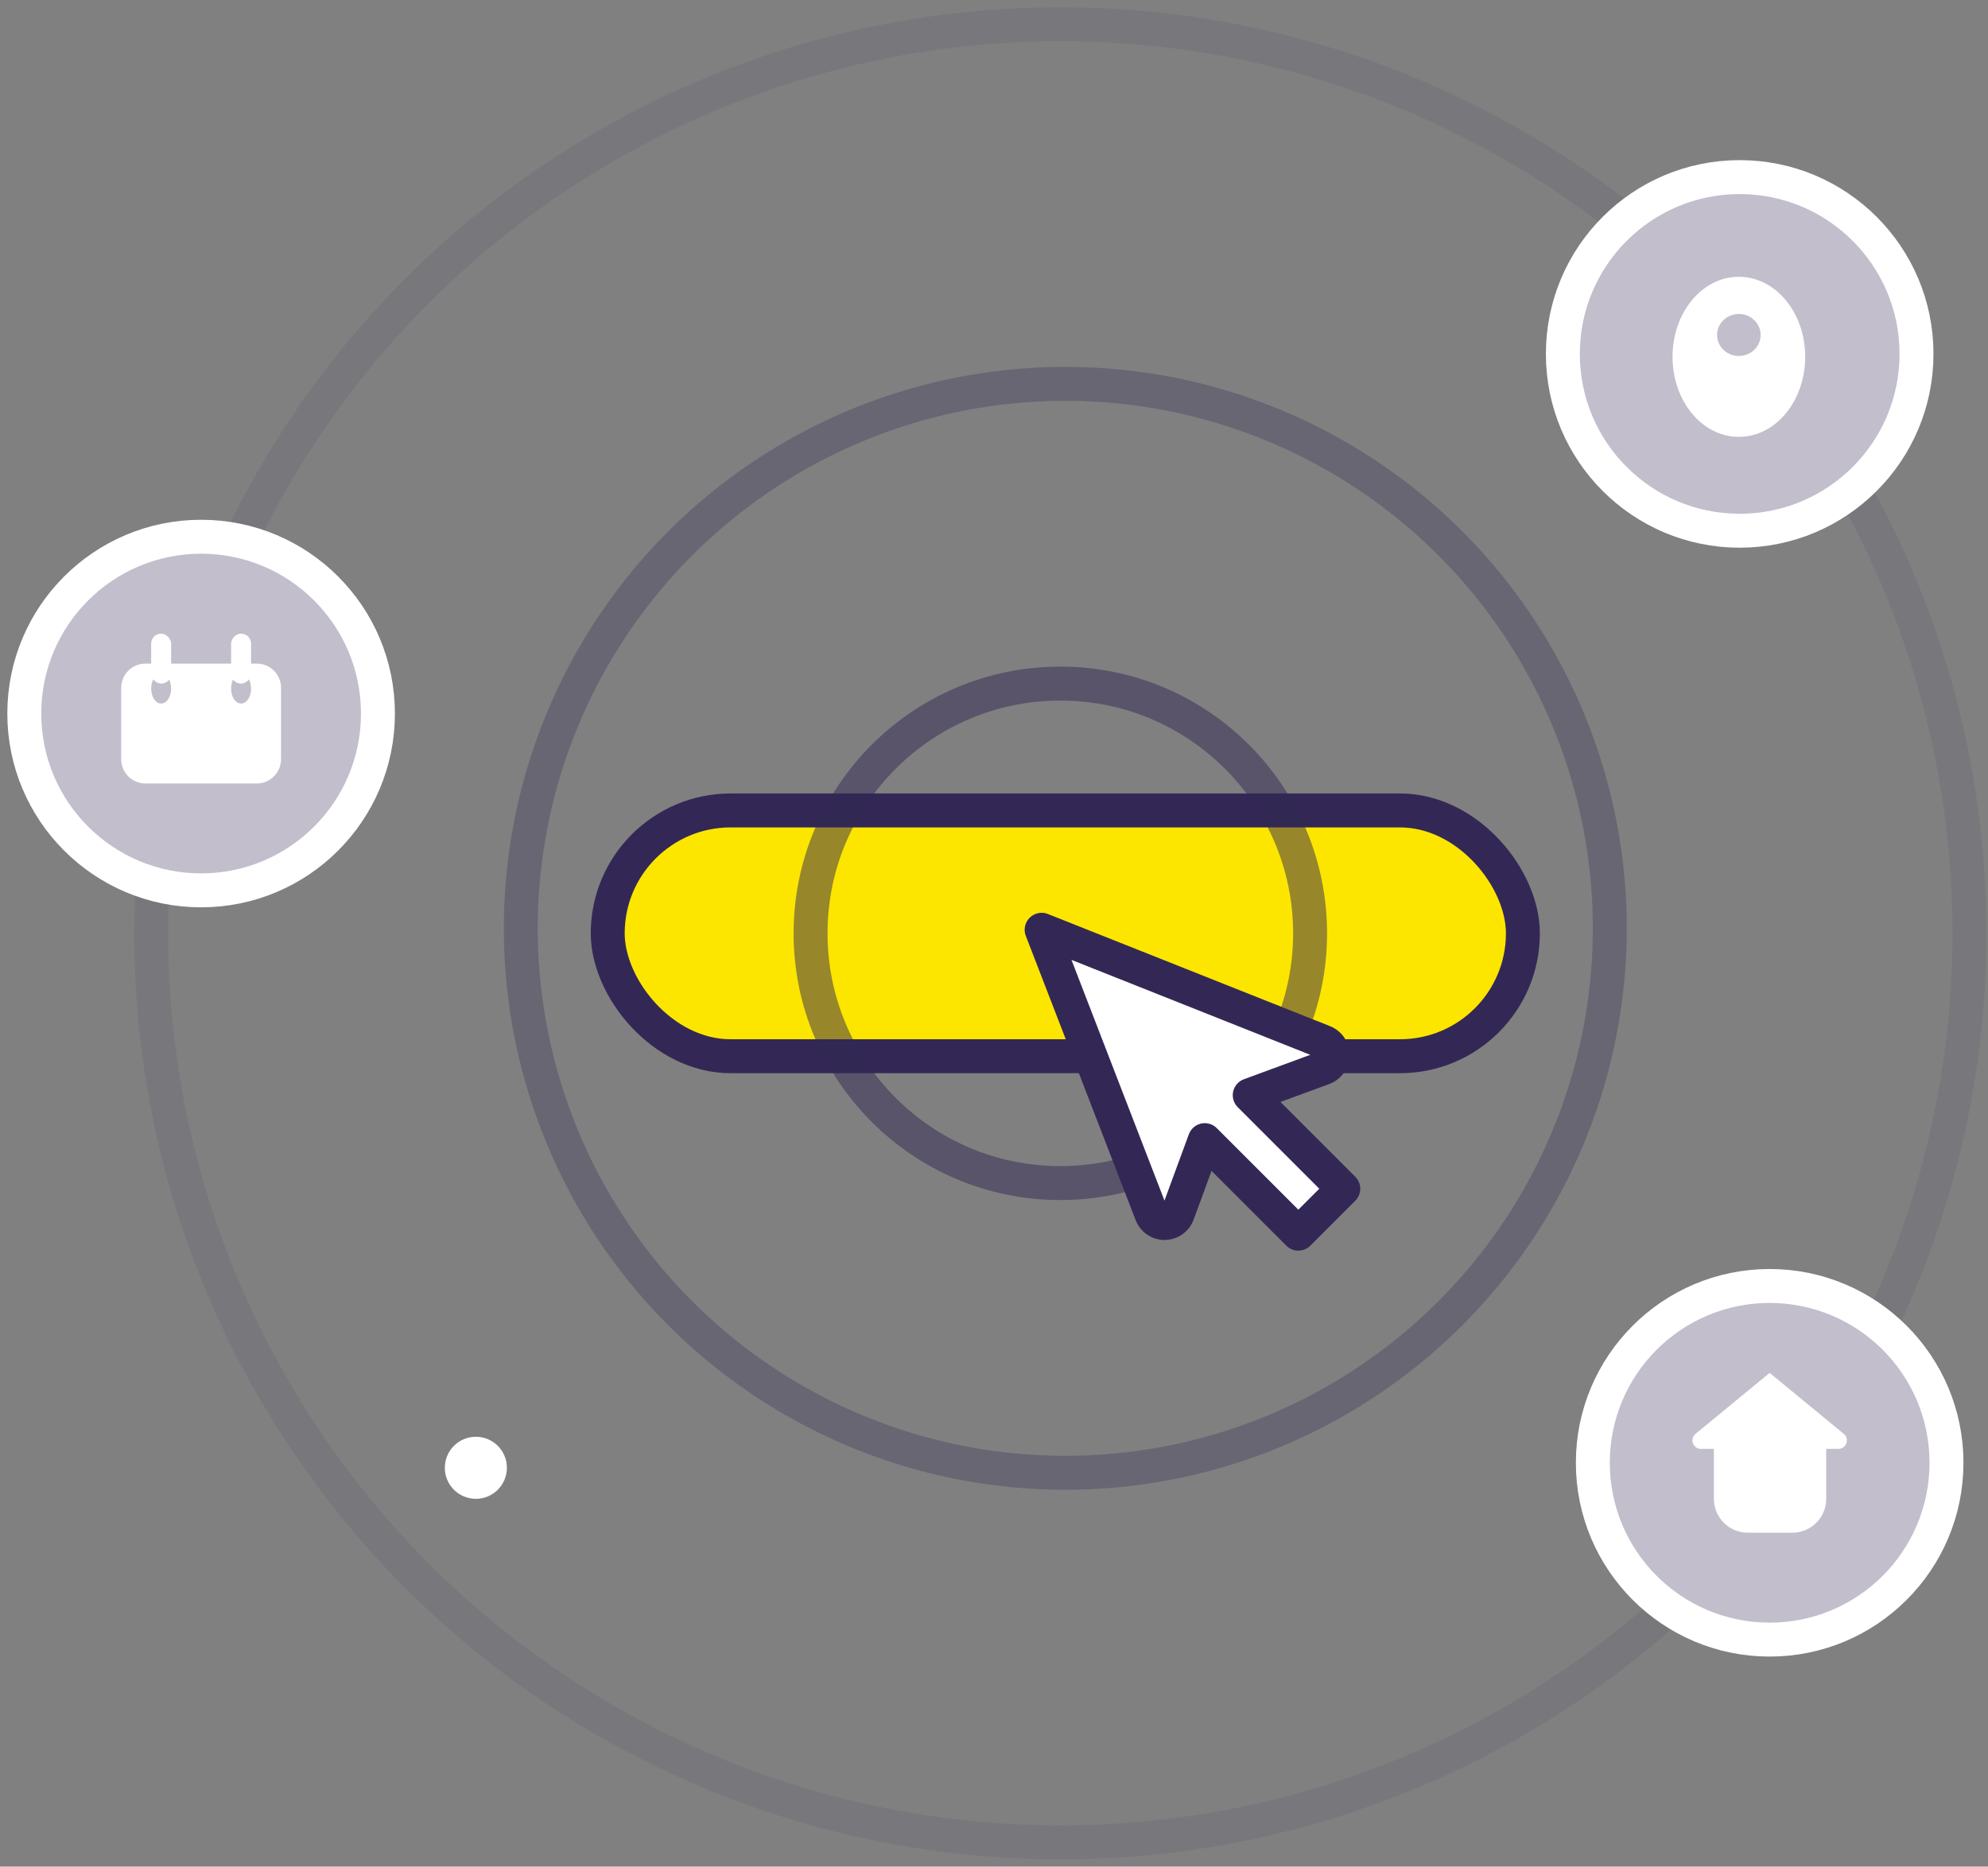 <svg width="164" height="154" viewBox="0 0 164 154" fill="none" xmlns="http://www.w3.org/2000/svg">
<rect x="0" y="0" width="164" height="154" fill="#808080" stroke="none"/>
<circle opacity="0.1" cx="87.471" cy="77" r="75" stroke="#332855" stroke-width="2.8"/>
<rect x="50.134" y="66.862" width="75.497" height="20.277" rx="10.139" fill="#FCE600" stroke="#332855" stroke-width="2.8"/>
<circle opacity="0.3" cx="87.882" cy="76.588" r="44.918" stroke="#332855" stroke-width="2.8"/>
<circle opacity="0.5" cx="87.472" cy="77" r="20.604" stroke="#332855" stroke-width="2.8"/>
<path fill-rule="evenodd" clip-rule="evenodd" d="M108.751 100.134L107.106 101.779L99.388 94.061L97.153 100.142C97.039 100.451 96.799 100.697 96.492 100.818C95.899 101.052 95.228 100.761 94.994 100.168L85.931 76.707M85.931 76.707L109.203 85.959C109.796 86.193 110.087 86.864 109.853 87.457C109.732 87.764 109.486 88.004 109.177 88.118L103.096 90.353L110.814 98.071L108.751 100.134" fill="white"/>
<path d="M109.741 101.124C110.287 100.577 110.287 99.691 109.741 99.144C109.194 98.597 108.308 98.597 107.761 99.144L109.741 101.124ZM107.106 101.779L106.116 102.769C106.663 103.316 107.549 103.316 108.096 102.769L107.106 101.779ZM99.388 94.061L100.378 93.071C100.04 92.733 99.554 92.591 99.087 92.694C98.621 92.796 98.239 93.13 98.074 93.578L99.388 94.061ZM97.153 100.142L98.467 100.625L98.467 100.625L97.153 100.142ZM96.492 100.818L95.979 99.516L96.492 100.818ZM94.994 100.168L93.688 100.672L93.692 100.681L94.994 100.168ZM86.448 75.406C85.729 75.12 84.915 75.471 84.63 76.189C84.344 76.908 84.695 77.722 85.413 78.007L86.448 75.406ZM109.203 85.959L108.685 87.26L108.689 87.261L109.203 85.959ZM109.853 87.457L108.551 86.944L109.853 87.457ZM109.177 88.118L109.66 89.431L109.177 88.118ZM103.096 90.353L102.613 89.039C102.165 89.204 101.832 89.586 101.729 90.052C101.626 90.519 101.769 91.005 102.106 91.343L103.096 90.353ZM110.814 98.071L111.804 99.061C112.067 98.798 112.214 98.442 112.214 98.071C112.214 97.7 112.067 97.343 111.804 97.081L110.814 98.071ZM107.761 99.144C107.214 99.691 107.214 100.577 107.761 101.124C108.308 101.671 109.194 101.671 109.741 101.124L107.761 99.144ZM107.761 99.144L106.116 100.789L108.096 102.769L109.741 101.124L107.761 99.144ZM108.096 100.789L100.378 93.071L98.398 95.051L106.116 102.769L108.096 100.789ZM98.074 93.578L95.839 99.659L98.467 100.625L100.702 94.544L98.074 93.578ZM95.839 99.659C95.863 99.594 95.914 99.541 95.979 99.516L97.006 102.12C97.684 101.853 98.215 101.309 98.467 100.625L95.839 99.659ZM95.979 99.516C96.104 99.466 96.247 99.528 96.296 99.654L93.692 100.681C94.21 101.994 95.694 102.638 97.006 102.12L95.979 99.516ZM96.3 99.663L87.237 76.202L84.625 77.211L93.688 100.672L96.3 99.663ZM85.413 78.007L108.685 87.26L109.72 84.658L86.448 75.406L85.413 78.007ZM108.689 87.261C108.563 87.212 108.501 87.069 108.551 86.944L111.156 87.971C111.673 86.658 111.029 85.174 109.716 84.657L108.689 87.261ZM108.551 86.944C108.577 86.879 108.629 86.828 108.694 86.803L109.66 89.431C110.344 89.18 110.888 88.649 111.156 87.971L108.551 86.944ZM108.694 86.803L102.613 89.039L103.579 91.667L109.66 89.431L108.694 86.803ZM102.106 91.343L109.824 99.061L111.804 97.081L104.086 89.363L102.106 91.343ZM109.824 97.081L107.761 99.144L109.741 101.124L111.804 99.061L109.824 97.081Z" fill="#332855"/>
<circle cx="145.988" cy="120.681" r="14.587" fill="#C2BECC" stroke="white" stroke-width="2.8"/>
<path fill-rule="evenodd" clip-rule="evenodd" d="M140.317 119.534C139.66 119.534 139.365 118.711 139.872 118.294L145.987 113.263L152.103 118.294C152.61 118.711 152.315 119.534 151.658 119.534H150.655V123.65C150.655 125.196 149.402 126.45 147.855 126.45H144.187C142.64 126.45 141.387 125.196 141.387 123.65V119.534H140.317Z" fill="white"/>
<circle cx="16.591" cy="58.868" r="14.587" fill="#C2BECC" stroke="white" stroke-width="2.8"/>
<path fill-rule="evenodd" clip-rule="evenodd" d="M9.998 56.748C9.998 55.643 10.893 54.748 11.998 54.748H21.185C22.289 54.748 23.185 55.643 23.185 56.748V62.638C23.185 63.742 22.289 64.638 21.185 64.638H11.998C10.893 64.638 9.998 63.742 9.998 62.638V56.748Z" fill="white"/>
<ellipse cx="13.295" cy="56.808" rx="0.824" ry="1.236" fill="#C2BECC"/>
<ellipse cx="19.887" cy="56.808" rx="0.824" ry="1.236" fill="#C2BECC"/>
<rect x="12.471" y="52.275" width="1.648" height="4.121" rx="0.824" fill="white"/>
<rect width="1.648" height="4.121" rx="0.824" transform="matrix(-1 0 0 1 20.713 52.275)" fill="white"/>
<circle cx="143.515" cy="29.198" r="14.587" fill="#C2BECC" stroke="white" stroke-width="2.8"/>
<circle cx="39.256" cy="121.094" r="2.06" fill="white" stroke="white"/>
<ellipse cx="143.447" cy="29.438" rx="4.877" ry="6.009" fill="white" stroke="white" stroke-width="1.19"/>
<ellipse cx="143.447" cy="27.636" rx="1.797" ry="1.733" fill="#C2BECC"/>
</svg>
